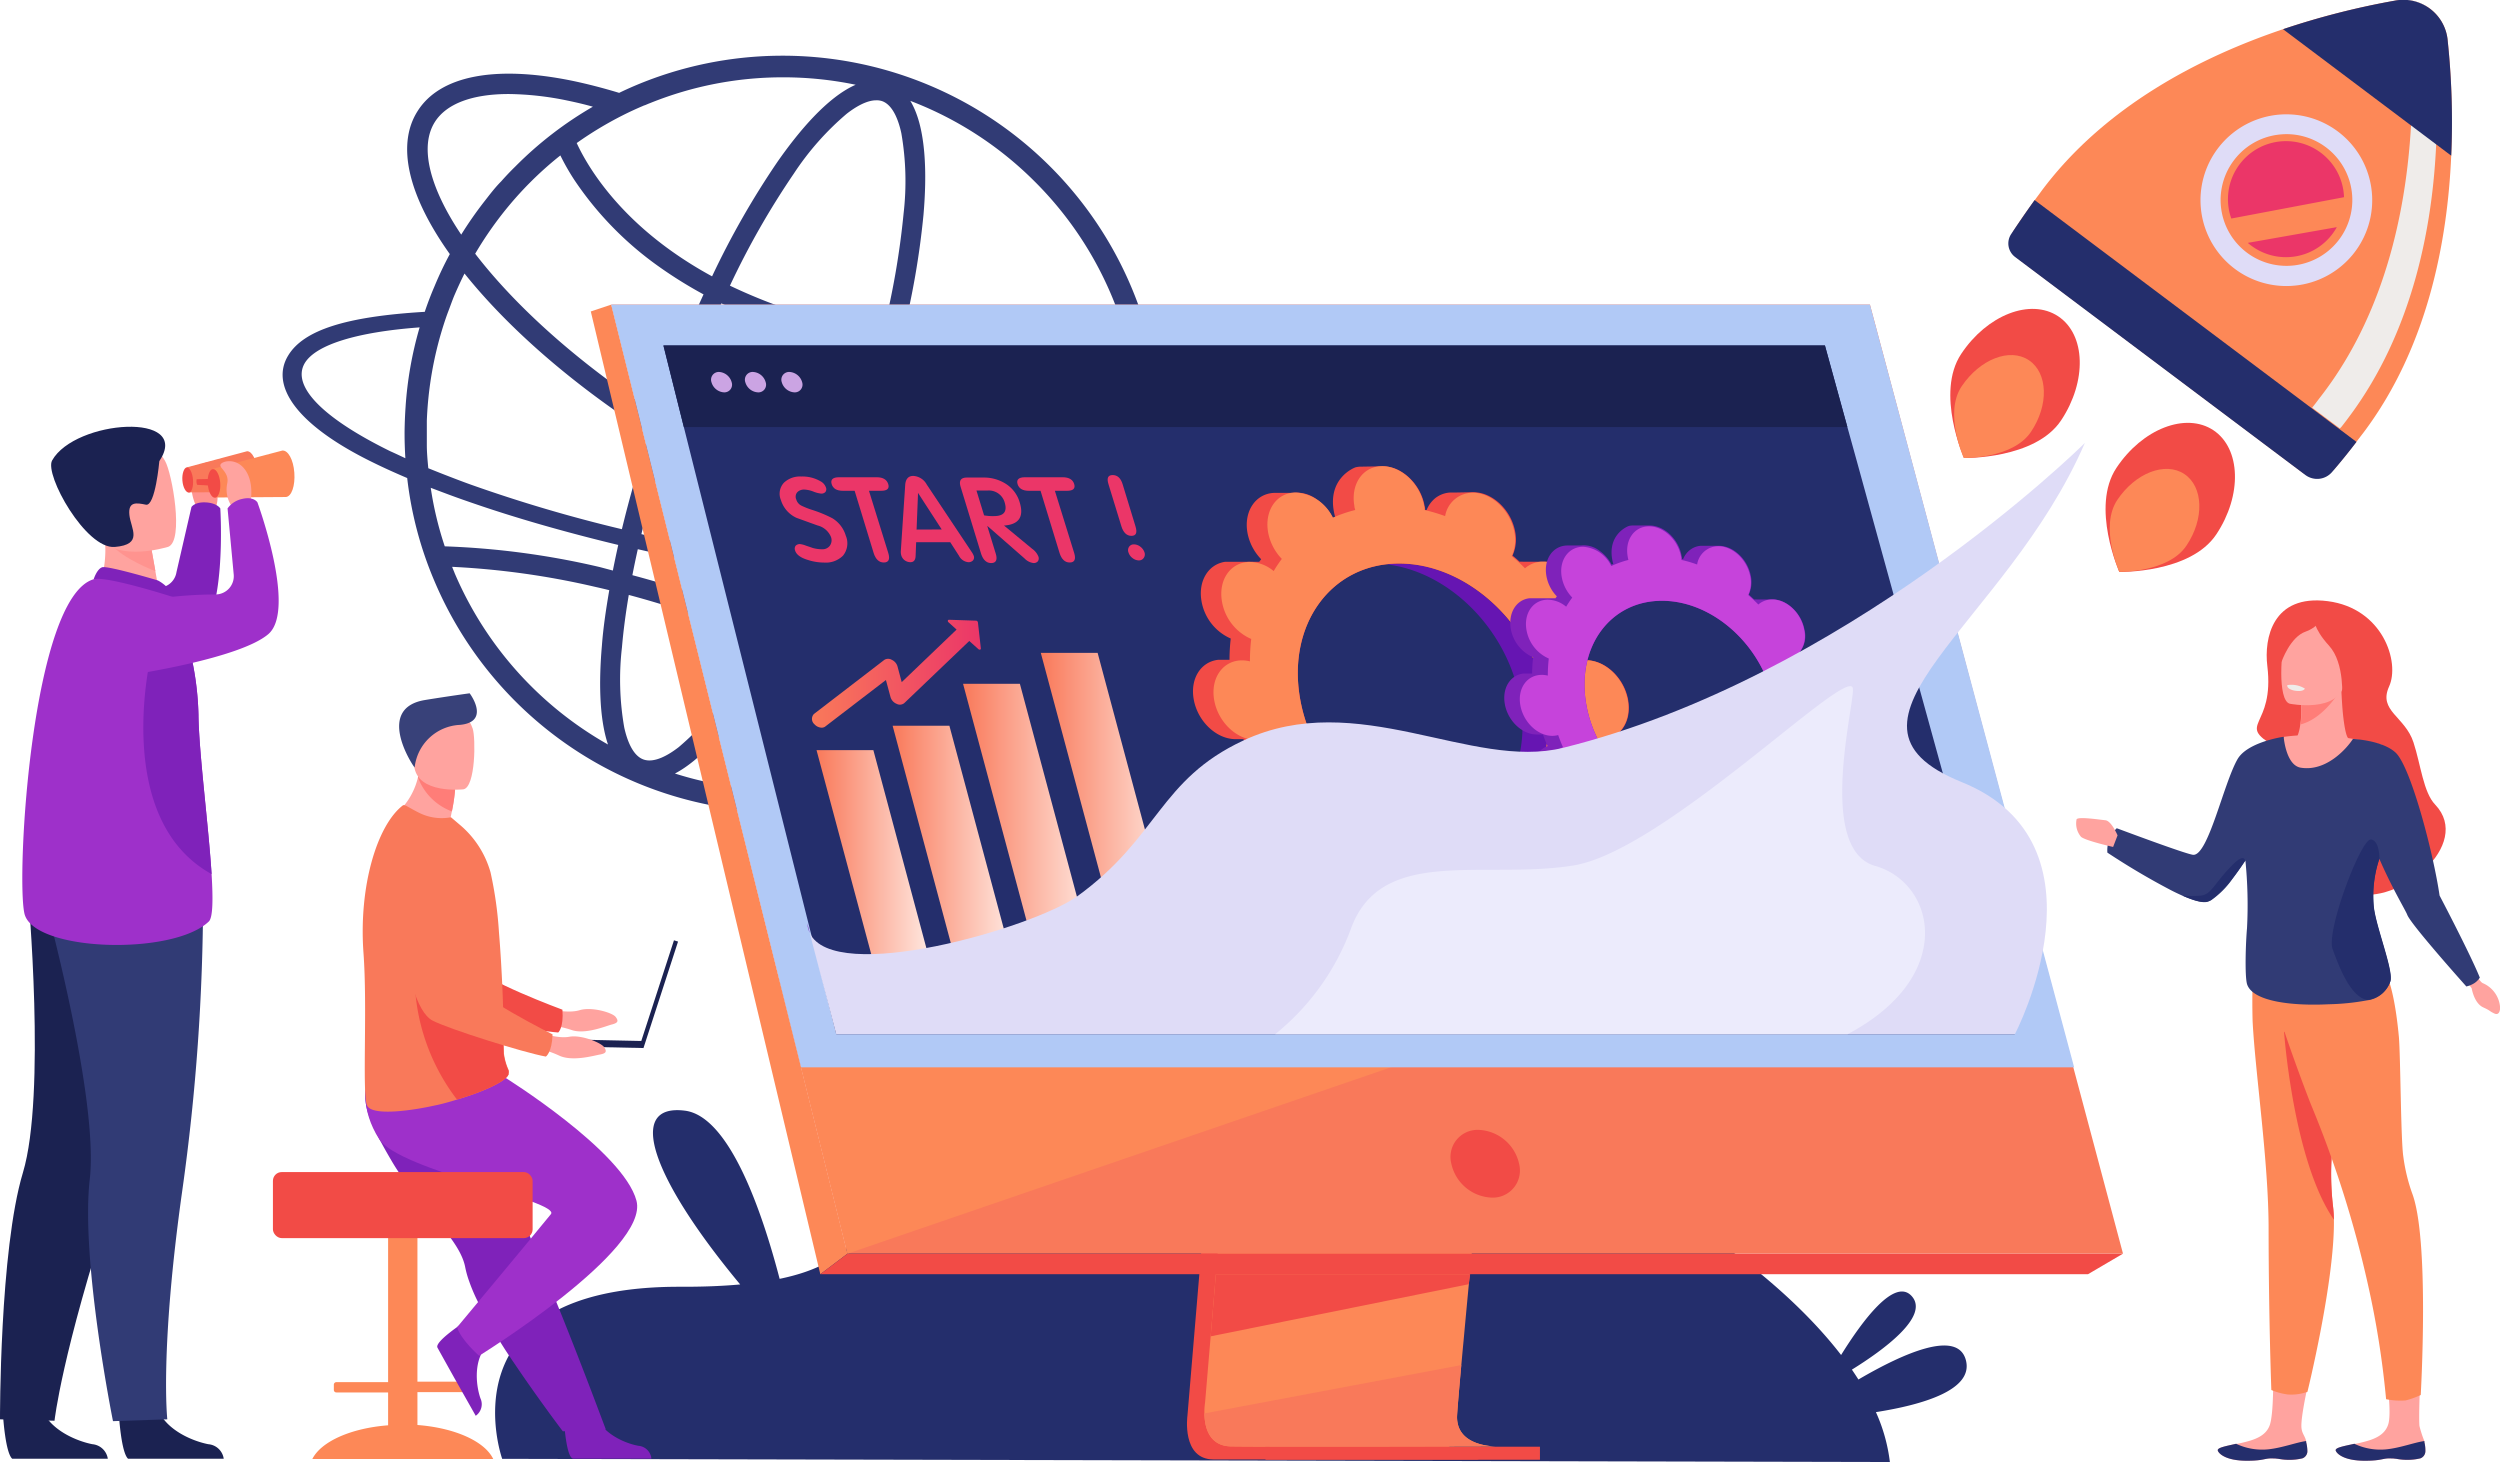 <svg id="Layer_1" data-name="Layer 1" xmlns="http://www.w3.org/2000/svg" xmlns:xlink="http://www.w3.org/1999/xlink" viewBox="0 0 410 239.77"><defs><style>.cls-1{fill:#313b75;}.cls-2{fill:#242e6c;}.cls-3{fill:#f24b46;}.cls-4{fill:#fd8857;}.cls-5{fill:#f9795a;}.cls-6{fill:#b1c9f6;}.cls-7{fill:#1b2251;}.cls-8{fill:#cba4e3;}.cls-9{fill:#ff938f;}.cls-10{fill:#7f22ba;}.cls-11{fill:#ffa39f;}.cls-12{fill:#9e30ca;}.cls-13{fill:#dfdcf7;}.cls-14{fill:#efecea;}.cls-15{fill:#eb3668;}.cls-16{fill:#ff7d78;}.cls-17{fill:#384179;}.cls-18{fill:#6615b2;}.cls-19{fill:#c643db;}.cls-20{fill:url(#Áåçûìÿííûé_ãðàäèåíò_3);}.cls-21{fill:url(#Áåçûìÿííûé_ãðàäèåíò_3-2);}.cls-22{fill:url(#Áåçûìÿííûé_ãðàäèåíò_3-3);}.cls-23{fill:url(#Áåçûìÿííûé_ãðàäèåíò_3-4);}.cls-24{fill:url(#Áåçûìÿííûé_ãðàäèåíò_8);}.cls-25{fill:#ecebfc;}</style><linearGradient id="Áåçûìÿííûé_ãðàäèåíò_3" x1="133.91" y1="142.58" x2="153.71" y2="142.58" gradientUnits="userSpaceOnUse"><stop offset="0" stop-color="#f9795a"/><stop offset="1" stop-color="#ffefe9"/></linearGradient><linearGradient id="Áåçûìÿííûé_ãðàäèåíò_3-2" x1="146.39" y1="140.59" x2="167.26" y2="140.59" xlink:href="#Áåçûìÿííûé_ãðàäèåíò_3"/><linearGradient id="Áåçûìÿííûé_ãðàäèåíò_3-3" x1="157.94" y1="137.15" x2="180.66" y2="137.15" xlink:href="#Áåçûìÿííûé_ãðàäèåíò_3"/><linearGradient id="Áåçûìÿííûé_ãðàäèåíò_3-4" x1="170.69" y1="132.08" x2="193.41" y2="132.08" xlink:href="#Áåçûìÿííûé_ãðàäèåíò_3"/><linearGradient id="Áåçûìÿííûé_ãðàäèåíò_8" x1="133.09" y1="110.51" x2="160.81" y2="110.51" gradientUnits="userSpaceOnUse"><stop offset="0" stop-color="#f9795a"/><stop offset="1" stop-color="#eb3668"/></linearGradient></defs><path class="cls-1" d="M197.11,83.64l-4.8-.11c1.54,2,1.89,3.84.92,5.4s-3.26,2.9-6.69,3.89A62.08,62.08,0,0,0,104.25,14c-.92.39-1.83.8-2.71,1.23h0c-2.67-.81-5.27-1.48-7.77-2-12.66-2.57-21.65-.79-25.29,5C65,23.71,66.88,32,73.77,41.67h0C72.84,43.39,72,45.16,71.24,47c-.59,1.37-1.11,2.74-1.58,4.14-12.95.77-19.88,3-22.4,7.17-2.93,4.81,1.08,11.26,13.88,17.52,1.76.87,3.65,1.72,5.64,2.57a60.52,60.52,0,0,0,4.46,16.88,62.05,62.05,0,0,0,114.07.59c6.32-1.31,10.48-3.36,12.13-6.07C198.59,87.92,198.45,85.84,197.11,83.64ZM182.29,93.79a94.94,94.94,0,0,1-15.58,1.26,227,227,0,0,1-31.93-2.15c1-2.1,1.92-4.27,2.84-6.49A87,87,0,0,0,148,89.23a53,53,0,0,0,10.33,1.14c7.23,0,12.41-2.08,15-6.14a10.47,10.47,0,0,0,1-2.13H170.6c-.06.11-.13.22-.2.33-1.9,3-6.14,4.57-12.1,4.57a48.82,48.82,0,0,1-9.67-1.08,83.05,83.05,0,0,1-9.73-2.63q1.33-3.33,2.58-6.78c2.25-6.19,4.17-12.33,5.73-18.23A155.86,155.86,0,0,0,170,59.85q7.55,0,15.65-.61a58.85,58.85,0,0,1,1.2,11.89A58.12,58.12,0,0,1,182.29,93.79Zm-76.77,30.76c-1.79-.65-2.7-3.22-3.15-5.27a45.83,45.83,0,0,1-.37-13.11c.23-2.71.61-5.59,1.12-8.6a160.67,160.67,0,0,1,21.71,7.51c-1.6,2.75-3.21,5.31-4.83,7.62a46.41,46.41,0,0,1-8.69,9.83C109.66,123.81,107.31,125.2,105.52,124.55Zm20.93-22.35a164,164,0,0,0-22.74-7.87c.27-1.4.57-2.82.89-4.26,2.14.48,4.32,1,6.51,1.41,6.44,1.31,12.86,2.43,19.14,3.34C129,97.39,127.73,99.86,126.45,102.2Zm-13.92-13c-2.48-.51-4.93-1.05-7.34-1.6,1.13-4.72,2.52-9.64,4.15-14.64a143.93,143.93,0,0,0,25.18,12.41Q133,89,131.38,92.43C125.2,91.55,118.88,90.45,112.53,89.15ZM91.9,25.49a37.76,37.76,0,0,0,2.28,4,54.69,54.69,0,0,0,13.89,14.24,71,71,0,0,0,7.31,4.55c-2.36,5.14-4.6,10.63-6.67,16.32-.39,1.07-.76,2.13-1.13,3.19-12.34-8-22.79-17.26-29.65-26.18h0a59.39,59.39,0,0,1,5.89-8.3q1.37-1.61,2.85-3.12l.41-.41A57.72,57.72,0,0,1,91.9,25.49Zm52.78-8.9c1.79.65,2.7,3.22,3.14,5.26A45.92,45.92,0,0,1,148.19,35a131.73,131.73,0,0,1-3.42,19.6q-3.17-.55-6.18-1.24a88.37,88.37,0,0,1-18.88-6.51,132.47,132.47,0,0,1,10.48-18.38,45.91,45.91,0,0,1,8.69-9.83c1.37-1.06,3.2-2.19,4.81-2.19A2.79,2.79,0,0,1,144.68,16.59Zm-7.05,39.89c2.05.48,4.16.9,6.32,1.28-1.52,5.7-3.38,11.64-5.56,17.63-.83,2.31-1.7,4.59-2.6,6.82a140.74,140.74,0,0,1-25.35-12.59c.44-1.29.89-2.58,1.36-3.87,2-5.57,4.21-10.94,6.51-16A91.61,91.61,0,0,0,137.63,56.48ZM169.72,29.8A58.2,58.2,0,0,1,184.87,56,171,171,0,0,1,148,55.08a134.05,134.05,0,0,0,3.45-19.83c.57-6.56.5-14.34-2.16-18.71.62.24,1.23.48,1.84.74A58.07,58.07,0,0,1,169.72,29.8ZM128.41,12.68a58.37,58.37,0,0,1,11.92,1.22c-4.59,2-9.28,7.56-12.84,12.66a137.38,137.38,0,0,0-10.71,18.76,64.82,64.82,0,0,1-6.56-4.08c-9.77-6.93-14.08-14.4-15.64-17.78a58.85,58.85,0,0,1,7.55-4.55h0c1.07-.54,2.17-1.05,3.28-1.52l.24-.11.06,0,.71-.3.19-.07A58,58,0,0,1,128.41,12.68ZM71.32,20c1.9-3,6.14-4.58,12.1-4.58a49.58,49.58,0,0,1,9.67,1.08c1.35.28,2.73.6,4.14,1h0a60.68,60.68,0,0,0-12.71,9.8c-.8.78-1.58,1.6-2.33,2.45-1,1-1.85,2.13-2.71,3.23a62.31,62.31,0,0,0-3.84,5.5h0C70.37,30.63,68.79,24,71.32,20Zm3.22,28.39c.52-1.2,1.06-2.38,1.64-3.53h0C83.4,53.88,94,63.1,106.47,71.1c-1.76,5.37-3.26,10.64-4.48,15.69a241.5,241.5,0,0,1-24.77-7.31c-1.54-.55-3-1.12-4.47-1.69-.85-.33-1.69-.67-2.51-1C70.12,75.51,70,74.23,70,73c0-.62,0-1.22,0-1.83S70,69.7,70,69a59.13,59.13,0,0,1,2.68-15.5c.27-.85.55-1.69.87-2.52S74.18,49.24,74.54,48.39ZM64,74C52.84,68.52,47.74,63.26,50,59.52c1.84-3,8.55-5.07,18.82-5.83A60.48,60.48,0,0,0,66.51,66.8c-.09,1.32-.14,2.64-.16,4v.35c0,1.34.05,2.68.13,4C65.63,74.75,64.81,74.36,64,74Zm8.47,6.69q2.26.86,4.65,1.68c7.31,2.54,15.51,4.89,24.27,7-.31,1.42-.61,2.82-.88,4.2L98.37,93A130.83,130.83,0,0,0,72.94,89.6,56.22,56.22,0,0,1,70.64,80Zm2.06,13.21c-.13-.31-.26-.62-.38-.94a131.09,131.09,0,0,1,23.48,3.29c.76.17,1.53.35,2.29.54-.55,3.2-1,6.25-1.21,9.12-.47,5.44-.5,11.71,1,16.19a58.74,58.74,0,0,1-25.19-28.2ZM151.15,125a58.58,58.58,0,0,1-40.46,1.86c4.32-2.26,8.66-7.47,12-12.26,1.72-2.47,3.45-5.21,5.15-8.17A165.56,165.56,0,0,1,156,122.68Q153.62,123.93,151.15,125Zm18.57-12.52a57.72,57.72,0,0,1-10.64,8.42,168.3,168.3,0,0,0-29.62-17.34c1.43-2.61,2.83-5.37,4.2-8.25A253.15,253.15,0,0,0,160.6,97.5c2.17.06,4.28.06,6.33,0A113.52,113.52,0,0,0,181,96.6,58,58,0,0,1,169.72,112.46Z" transform="translate(0)"/><path class="cls-2" d="M322.41,223.09c-1.32-5.14-10.27-1.16-17.63,3.15-.35-.55-.7-1.08-1.07-1.62,5.27-3.27,12.68-8.71,9.86-12s-8.23,4.13-11.63,9.6c-9.12-11.84-22.65-20.27-22.65-20.27S335.74,155,293.56,130.3s-74.22,62.31-74.22,62.31S190.52,165.92,163,175.78c-28.26,10.12-10.6,28.88-35.14,33.95-2.89-11.06-8.23-26.66-15.54-27.58-9.64-1.21-5.58,10.87,9.07,28.5-2.84.26-6.07.39-9.77.38-39.36-.12-29.26,28.22-29.26,28.22l227.58.52a28,28,0,0,0-2.29-8.18C315.45,230.36,323.66,227.92,322.41,223.09Z" transform="translate(0)"/><path class="cls-3" d="M204.66,114.18l-9.92,118s-1,7.16,4.28,7.17c8.75,0,43.54,0,43.54,0s-6.58-1.49-6.5-4.84c.09-3.95,11.6-121.45,11.6-121.45Z" transform="translate(0)"/><path class="cls-4" d="M245.39,237.21c-1.72,0-35,.11-43.48,0-3.71-.05-4.36-3.3-4.39-5.41a10.23,10.23,0,0,1,.11-1.76l.26-3.06.66-7.82.58-6.91.74-8.87.63-7.49L207.56,112l43-1.12s-4.84,49.17-8.27,85c-.38,4-.75,7.81-1.09,11.38-.1,1.14-.21,2.25-.31,3.34-.32,3.38-.61,6.49-.86,9.24-.14,1.45-.26,2.79-.37,4-.44,4.83-.69,7.91-.7,8.5a4.89,4.89,0,0,0,.09,1C239.74,237.09,244.74,237.21,245.39,237.21Z" transform="translate(0)"/><polygon class="cls-5" points="100.25 49.96 124.42 147.07 127.73 160.37 138.99 205.59 348.17 205.59 306.67 49.96 100.25 49.96"/><polygon class="cls-4" points="100.24 49.96 96.89 51.08 134.53 208.97 138.99 205.6 100.24 49.96"/><polygon class="cls-3" points="134.53 208.97 342.43 208.97 348.17 205.6 138.99 205.6 134.53 208.97"/><rect class="cls-3" x="207.54" y="237.26" width="45.01" height="2.14"/><polygon class="cls-3" points="241.11 208.97 240.88 210.61 198.55 219.16 199.13 212.25 199.4 208.97 241.11 208.97"/><path class="cls-5" d="M245.39,237.21c-1.72,0-35,.11-43.48,0-3.71-.05-4.36-3.3-4.39-5.41l42.13-7.93c-.44,4.83-.69,7.91-.7,8.5a4.89,4.89,0,0,0,.09,1C239.74,237.09,244.74,237.21,245.39,237.21Z" transform="translate(0)"/><polygon class="cls-4" points="230.88 174.09 138.99 205.6 127.73 160.37 230.88 174.09"/><polygon class="cls-6" points="100.24 49.96 306.67 49.96 340.16 175.04 131.38 175.04 100.24 49.96"/><path class="cls-3" d="M249.13,190.85a7.09,7.09,0,0,0-6.64-5.55,4.44,4.44,0,0,0-4.47,5.55,7.06,7.06,0,0,0,6.63,5.56A4.45,4.45,0,0,0,249.13,190.85Z" transform="translate(0)"/><polygon class="cls-2" points="330.43 169.62 137.15 169.62 115.26 82.43 113.58 75.74 112.15 70.04 108.8 56.66 299.29 56.66 302.97 70.04 304.55 75.74 306.39 82.43 330.43 169.62"/><polygon class="cls-7" points="302.97 70.04 112.15 70.04 108.8 56.66 299.29 56.66 302.97 70.04"/><path class="cls-8" d="M117.93,61a1.27,1.27,0,0,0-1.25,1.68,2.28,2.28,0,0,0,2.08,1.67A1.26,1.26,0,0,0,120,62.71,2.29,2.29,0,0,0,117.93,61Z" transform="translate(0)"/><path class="cls-8" d="M123.49,61a1.27,1.27,0,0,0-1.26,1.68,2.29,2.29,0,0,0,2.09,1.67,1.26,1.26,0,0,0,1.25-1.67A2.28,2.28,0,0,0,123.49,61Z" transform="translate(0)"/><path class="cls-8" d="M131.56,62.71A2.29,2.29,0,0,0,129.47,61a1.27,1.27,0,0,0-1.26,1.68,2.29,2.29,0,0,0,2.09,1.67A1.27,1.27,0,0,0,131.56,62.71Z" transform="translate(0)"/><path class="cls-9" d="M35.5,82.87a4.91,4.91,0,0,0-.34-3.53c-.93-1.68.57-2.84.19-3.35s-2.84-.45-3.69,2,.58,5.18.58,5.18Z" transform="translate(0)"/><path class="cls-10" d="M25.14,96.26a3,3,0,0,0,3.8-2.42L31.4,83.15s.51-.83,2.28-.76c1.93.08,2.45,1,2.45,1s1.2,18.82-4.38,21.48S19.87,94.68,25.14,96.26Z" transform="translate(0)"/><path class="cls-7" d="M36.69,239.23H21c-1.11-1-1.48-6.95-1.48-6.95s4.87-4.39,6.46-.92c1.51,3.3,5.69,5,8.18,5.49A2.78,2.78,0,0,1,36.69,239.23Z" transform="translate(0)"/><path class="cls-7" d="M17.68,239.23H2c-1.12-1-1.49-6.95-1.49-6.95s4.87-4.39,6.46-.92c1.51,3.3,5.69,5,8.18,5.49A2.81,2.81,0,0,1,17.68,239.23Z" transform="translate(0)"/><path class="cls-7" d="M29,157.05s-2.23,14.28-10.56,39.64S8.94,233,8.94,233L0,232.77s-.08-27.71,3.76-40.46.83-46,.83-46Z" transform="translate(0)"/><path class="cls-1" d="M33.31,147.13a346.61,346.61,0,0,1-3.4,48c-3.73,26.42-2.47,37.64-2.47,37.64l-8.91.3s-5.33-26.44-3.81-39.66S7.43,148,7.43,148Z" transform="translate(0)"/><path class="cls-11" d="M16.05,96.77l4.2,3.12,6.08-1.28c-.08-.56-.48-2.85-.85-4.94l-.06-.36c-.32-1.77-.59-3.29-.59-3.29l-5.67-2.83L17,86.13s.16,2,.19,2.25A18.25,18.25,0,0,1,16.05,96.77Z" transform="translate(0)"/><path class="cls-10" d="M25.91,95.2c-.14-.06-8.27-2.46-9.15-2.17s-1.41,2-1.41,2l13.31,3A6.64,6.64,0,0,0,25.91,95.2Z" transform="translate(0)"/><path class="cls-12" d="M4,149.79c1.38,6.29,24.33,7,30.25,1.33.67-.65.7-3.68.45-7.77-.5-8-2.09-20-2.15-26.11a48.72,48.72,0,0,0-1-8.74A72.16,72.16,0,0,0,28.66,98s-11.21-3.62-13.31-3C5.24,98,2.62,143.5,4,149.79Z" transform="translate(0)"/><path class="cls-10" d="M34.7,143.35c-.5-8-2.09-20-2.15-26.11a48.72,48.72,0,0,0-1-8.74l-6.75-1.19S18.23,134.25,34.7,143.35Z" transform="translate(0)"/><path class="cls-9" d="M17.65,88.47c1.25,2.38,5.9,4.45,7.83,5.2l-.06-.36c-.32-1.77-.59-3.29-.59-3.29l-5.67-2.83C17.9,87.17,17.14,87.48,17.65,88.47Z" transform="translate(0)"/><path class="cls-11" d="M27.59,89.68s-10.24,3.2-12.13-3.21-4.49-10.31,2-12.62,8.46-.25,9.61,1.74S30.21,88.69,27.59,89.68Z" transform="translate(0)"/><path class="cls-7" d="M26.13,75.63s-.66,7.46-2.2,7.14-2.94-.56-2.71,1.68,2.36,4.85-2.39,5.25S7.24,77.83,8.55,75.51C12.31,68.82,31.57,67.46,26.13,75.63Z" transform="translate(0)"/><path class="cls-5" d="M40.53,74l-9.92,2.65.31,4.1L41,80.7c.8-.06,1.33-1.6,1.2-3.44S41.34,74,40.53,74Z" transform="translate(0)"/><path class="cls-3" d="M31.65,78.66c-.08-1.13-.55-2-1-2s-.82,1-.74,2.12.56,2,1.05,2S31.74,79.79,31.65,78.66Z" transform="translate(0)"/><path class="cls-3" d="M35.33,78.53l-3.07.06a1.56,1.56,0,0,0,.07.92l3.06.2Z" transform="translate(0)"/><path class="cls-4" d="M46.31,73.89l-11.39,3,.35,4.7,11.62-.08c.92-.07,1.54-1.84,1.38-4S47.23,73.82,46.31,73.89Z" transform="translate(0)"/><path class="cls-3" d="M36.12,79.2c-.1-1.29-.64-2.31-1.2-2.27s-.94,1.13-.85,2.43.64,2.31,1.2,2.27S36.21,80.5,36.12,79.2Z" transform="translate(0)"/><path class="cls-11" d="M37.89,82.86a4.92,4.92,0,0,1-.64-3.5c.44-1.86-1.32-2.57-1.09-3.16s2.61-1.21,4.08.9.85,5.14.85,5.14Z" transform="translate(0)"/><path class="cls-12" d="M23.87,98.49a69,69,0,0,1,11.45-1,3,3,0,0,0,3-3.36l-1-10.75a3.93,3.93,0,0,1,2.42-1.56c1.87-.45,2.48.57,2.48.57S48.68,100,44,104s-22.22,6.62-22.22,6.62Z" transform="translate(0)"/><path class="cls-4" d="M402,25.53c-.61,14.14-3.9,31.45-14.36,45.38-.39.51-.77,1-1.16,1.52-1.17,1.51-2.37,3-3.58,4.42a4,4,0,0,1-5.38.59L331.14,42.58A3.65,3.65,0,0,1,330,41.09a3.94,3.94,0,0,1-.28-1.22,3.67,3.67,0,0,1,.6-2.17c1.08-1.65,2.22-3.3,3.42-4.93.37-.52.75-1,1.13-1.54C345.3,17.3,361,9.32,374.42,4.79A128.22,128.22,0,0,1,392.63.13,8.64,8.64,0,0,1,394.89,0a7.13,7.13,0,0,1,3,1,7.4,7.4,0,0,1,3.54,5.74A126.86,126.86,0,0,1,402,25.53Z" transform="translate(0)"/><path class="cls-2" d="M333.68,32.81q-2,2.79-3.87,5.61a2.78,2.78,0,0,0,.67,3.73l47.59,35.74a3.22,3.22,0,0,0,4.39-.48q2.06-2.39,4-4.94Z" transform="translate(0)"/><path class="cls-13" d="M374.93,46.91A14.08,14.08,0,0,1,363.7,24.38h0a14.08,14.08,0,1,1,13.24,22.39A15.09,15.09,0,0,1,374.93,46.91ZM375,22a11.39,11.39,0,0,0-1.54.11,10.73,10.73,0,0,0-7.12,4.21h0A10.8,10.8,0,1,0,375,22Z" transform="translate(0)"/><path class="cls-14" d="M399,4.27A8,8,0,0,0,397.89,1a7.13,7.13,0,0,0-3-1,1.1,1.1,0,0,0,0,.18,125.83,125.83,0,0,1,.6,18.79c-.61,14.14-3.9,31.45-14.36,45.37-.38.51-.77,1-1.16,1.52-.25.34-.51.67-.78,1l4.55,3.41L384,70c.39-.5.78-1,1.16-1.52C395.66,54.5,399,37.2,399.56,23.06A127.14,127.14,0,0,0,399,4.27Z" transform="translate(0)"/><path class="cls-2" d="M401.43,6.75a7.31,7.31,0,0,0-8.8-6.62,128.22,128.22,0,0,0-18.21,4.66L402,25.53A126.86,126.86,0,0,0,401.43,6.75Z" transform="translate(0)"/><path class="cls-3" d="M337.54,51.87c-4.53-3-11.65-.24-15.91,6.18s.47,17.06.47,17.06,11.66.24,15.92-6.17S342.07,54.88,337.54,51.87Z" transform="translate(0)"/><path class="cls-3" d="M363,70.56c-4.52-3-11.65-.24-15.91,6.18s.48,17.06.48,17.06,11.65.24,15.91-6.17S367.51,73.57,363,70.56Z" transform="translate(0)"/><path class="cls-4" d="M332.73,59.07c-3.13-2.08-8-.17-11,4.26s.33,11.78.33,11.78,8,.17,11-4.26S335.85,61.14,332.73,59.07Z" transform="translate(0)"/><path class="cls-4" d="M358.23,77.74c-3.13-2.08-8.05-.17-11,4.26s.33,11.78.33,11.78,8,.16,11-4.27S361.35,79.81,358.23,77.74Z" transform="translate(0)"/><path class="cls-15" d="M368.64,39.83l14.6-2.58a9.52,9.52,0,0,1-14.6,2.58Z" transform="translate(0)"/><path class="cls-15" d="M384.42,32.34l-18.49,3.5a9.52,9.52,0,1,1,18.49-3.5Z" transform="translate(0)"/><path class="cls-11" d="M90,165.47s3.09.8,5.06.2,5.35.39,5.9,1.1.35,1-.63,1.25-4.42,1.72-6.68.87a18.12,18.12,0,0,0-5.23-.88Z" transform="translate(0)"/><path class="cls-3" d="M63.21,138.58s3.47,24.72,9.23,26.93c2.84,1.09,15.4,3.57,19.11,3.82,0,0,.91-.74.69-3.74,0,0-13.15-4.83-15-7.46-2.78-3.91,1.72-16-1.77-19.64S66.09,133.24,63.21,138.58Z" transform="translate(0)"/><path class="cls-4" d="M68.46,233.7v-5.39h8.48a.41.41,0,0,0,.42-.41V227a.42.42,0,0,0-.42-.41H68.46V196a1.58,1.58,0,0,0-1.57-1.57H65.22A1.57,1.57,0,0,0,63.65,196v30.67H55.17a.42.42,0,0,0-.42.41v.87a.41.41,0,0,0,.42.41h8.48v5.39c-6.14.47-11,2.68-12.43,5.53H80.89C79.51,236.38,74.6,234.17,68.46,233.7Z" transform="translate(0)"/><path class="cls-10" d="M64.38,190.65a44.29,44.29,0,0,0,3.39,4.86c3.74,4.72,7.81,8.61,8.52,12.29a15.63,15.63,0,0,0,.66,2.35c.29.84.66,1.73,1.08,2.64a81.53,81.53,0,0,0,6.33,10.82c4.09,6.06,7.94,11.12,7.94,11.12l7.06-.3c-.29-.71-3.36-9.08-7.48-19.32-1.68-4.15-3.45-8.57-5.17-12.83l-.68-1.7c-.53-1.3-1-2.59-1.55-3.84l-7-17.26s-15.45-5.86-17.06-2.06C59.15,180.55,60.23,183.61,64.38,190.65Z" transform="translate(0)"/><path class="cls-10" d="M92.52,233.31s.36,5.83,1.49,5.91h12.82a2.33,2.33,0,0,0-2.13-2.11c-2.07-.37-5.55-1.83-6.81-4.57C96.57,229.66,92.52,233.31,92.52,233.31Z" transform="translate(0)"/><path class="cls-10" d="M76.17,216.81S71.26,220,71.74,221c.06.13,2.78,5,2.78,5l3.5,6.19a2.31,2.31,0,0,0,.77-2.87c-.69-2-1.12-5.73.67-8.17S76.17,216.81,76.17,216.81Z" transform="translate(0)"/><path class="cls-12" d="M82.79,176.69s19.43,12.1,21.59,20.22-25.81,25.44-25.81,25.44-3.06-2.7-3.6-4.69c0,0,12.64-15.15,15.38-18.54C92,197,65.45,191.9,62.2,186.84s-2.09-9.3-2.09-9.3Z" transform="translate(0)"/><rect class="cls-3" x="44.76" y="192.22" width="42.59" height="10.83" rx="1.44"/><path class="cls-11" d="M76.8,137c-4.65,1.2-12.35-3.11-12.35-3.11a11.41,11.41,0,0,0,4.1-6.43c0-.22.11-.45.15-.68l2.39-.51,3.55,3.18a29.85,29.85,0,0,1-.53,3.59c-.08.4-.16.82-.27,1.28A10.91,10.91,0,0,1,76.8,137Z" transform="translate(0)"/><path class="cls-5" d="M83.4,176.05a.83.83,0,0,1,0,.15c-.45,1.26-4.62,3-8.45,4.13-1.37.43-2.7.79-3.8,1-3,.68-10.39,1.89-11-.15-.75-2.35.12-16-.54-24.93-.79-10.94,2.24-20.91,6.45-24.16.32-.23,1,.39,2.78,1.26a8.24,8.24,0,0,0,5.12.68l1.42,1.21a15.78,15.78,0,0,1,5.07,7.83,63.36,63.36,0,0,1,1.38,9.83c.13,1.56.24,3.18.34,4.82.15,2.6.28,5.23.34,7.73,0,0,0,.1,0,.15v.09c0,.25,0,.53,0,.78.07,2.24.06,4.33.13,6.1,0,0,0,.1,0,.14a9.42,9.42,0,0,0,.78,2.78A1.14,1.14,0,0,1,83.4,176.05Z" transform="translate(0)"/><path class="cls-3" d="M83.4,176.05a.83.83,0,0,1,0,.15c-.45,1.26-4.62,3-8.45,4.13A33.73,33.73,0,0,1,68,158.94l14.46,6.55s0,.1,0,.15v.09c0,.25,0,.53,0,.78.07,2.24.06,4.33.13,6.1,0,0,0,.1,0,.14a9.42,9.42,0,0,0,.78,2.78A1.14,1.14,0,0,1,83.4,176.05Z" transform="translate(0)"/><path class="cls-16" d="M74.64,129.48a29.85,29.85,0,0,1-.53,3.59,9.41,9.41,0,0,1-5.56-5.58c0-.22.11-.45.15-.68l2.39-.51Z" transform="translate(0)"/><path class="cls-11" d="M76,129.45s-7.62.86-8.08-3.89-1.75-7.84,3.09-8.59,6,1,6.51,2.52S78,129.1,76,129.45Z" transform="translate(0)"/><path class="cls-17" d="M68,125.88a7.84,7.84,0,0,1,7.42-7c4.75-.44,2.1-4.53,1.6-5.18,0,0-3.64.5-7.37,1.11C61.81,116.15,67.23,124.9,68,125.88Z" transform="translate(0)"/><polygon class="cls-7" points="110.53 154.21 105.17 170.72 86.3 170.32 86.27 171.47 105.53 171.88 111.2 154.42 110.53 154.21"/><path class="cls-11" d="M88.36,169.27s3,1.13,5,.76,5.28,1,5.75,1.74.23,1-.76,1.18-4.59,1.22-6.75.12a18.15,18.15,0,0,0-5.09-1.45Z" transform="translate(0)"/><path class="cls-5" d="M64.74,139.6s.73,24.94,6.21,27.78c2.7,1.4,14.91,5.24,18.57,5.9,0,0,1-.63,1.1-3.64,0,0-12.54-6.25-14.11-9.07-2.33-4.19,3.48-15.68.41-19.72S68.19,134.6,64.74,139.6Z" transform="translate(0)"/><path class="cls-11" d="M405.38,158.81l.92,1.48c.47.55.6.86,1,1a4.68,4.68,0,0,1,2.72,4s0,1.37-.95.92-.51-.4-1.82-1-1.78-2.5-1.9-3.15l-1.06-1.4Z" transform="translate(0)"/><path class="cls-11" d="M378.41,238.08a1.26,1.26,0,0,1-.82,1.09h0a8.27,8.27,0,0,1-3.91.08l-.55-.06h-.22c-1.57-.1-1.45.38-4.45.37-3.43,0-4.59-1.17-4.74-1.66s1.36-.74,3-1.12l.24,0,.68-.15c2-.47,4-1.06,4.63-3s.53-8.08.53-8.08h6.06s-1.59,6.67-1.42,8.6c.09,1,.58,1.32.77,2.21a1.16,1.16,0,0,0,0,.18A6.07,6.07,0,0,1,378.41,238.08Z" transform="translate(0)"/><path class="cls-4" d="M385.47,172.77c-.52,2.87-1.25,5.84-1.88,8.93a46.13,46.13,0,0,0-1,15.92,21.68,21.68,0,0,1,.17,2.41c.15,10-4.34,28.23-4.34,28.23a7.89,7.89,0,0,1-3.26.43,10.23,10.23,0,0,1-2.66-.73s-.43-11.28-.45-26.45c0-11-2.18-25.48-2.62-34a110,110,0,0,1,.31-12s8.95-7.19,12.16-3.51S387.38,162,385.47,172.77Z" transform="translate(0)"/><path class="cls-3" d="M382.59,197.62a21.68,21.68,0,0,1,.17,2.41c-6.7-9.71-8.18-30.86-8.18-30.86l7.35,3.57s.81,4,1.66,9A46.13,46.13,0,0,0,382.59,197.62Z" transform="translate(0)"/><path class="cls-11" d="M397.76,238.08a1.26,1.26,0,0,1-.82,1.09h0a8.27,8.27,0,0,1-3.91.08l-.55-.06h-.22c-1.57-.1-1.45.38-4.46.37-3.42,0-4.58-1.17-4.74-1.66s1.37-.74,3.05-1.12l.24,0,.67-.15c2-.47,4-1.06,4.64-3s-.3-8-.3-8l5.62-.47s-.35,6.78-.19,8.7a17.74,17.74,0,0,0,.81,2.49l0,.18A5.68,5.68,0,0,1,397.76,238.08Z" transform="translate(0)"/><path class="cls-4" d="M397,228.78a13.75,13.75,0,0,1-2.48.89,11.83,11.83,0,0,1-3.2-.2,148.14,148.14,0,0,0-3-18.91,177.16,177.16,0,0,0-9.15-29c-.88-2.1-4.54-12-5.17-14.53-1.87-7.57,0-6.76,0-6.76l16.42-1.92s2,1,3,11.73c.27,3.2.31,17,.73,19.64a29.28,29.28,0,0,0,1.41,5.89C398.49,203.13,397,228.78,397,228.78Z" transform="translate(0)"/><path class="cls-2" d="M397.76,238.08a1.26,1.26,0,0,1-.82,1.09h0a9.72,9.72,0,0,1-3.91.08l-.55-.06h-.22c-1.57-.1-1.45.38-4.46.37-3.42,0-4.58-1.17-4.74-1.66s1.37-.74,3.05-1.12a10,10,0,0,0,5.17.92c2.31-.22,4.66-1.14,6.32-1.37l0,.18A5.68,5.68,0,0,1,397.76,238.08Z" transform="translate(0)"/><path class="cls-2" d="M378.41,238.08a1.26,1.26,0,0,1-.82,1.09h0a9.67,9.67,0,0,1-3.9.08l-.56-.06h-.22c-1.57-.1-1.45.38-4.45.37-3.43,0-4.59-1.17-4.74-1.66s1.36-.74,3-1.12a10,10,0,0,0,5.17.92c2.31-.22,4.66-1.14,6.32-1.37a1.16,1.16,0,0,0,0,.18A6.07,6.07,0,0,1,378.41,238.08Z" transform="translate(0)"/><path class="cls-3" d="M371.84,109.21c-.55-4.53.86-11.78,9.9-10.62s11.89,10,10.07,14,2.62,4.91,4,9.16c1.2,3.65,1.61,8.18,3.56,10.21,6.25,6.56-6,16.64-13.41,14.51-13.47-3.87-15.2-4.45-14.72-15,.24-5.42,4.46-7.52,1.78-9.09C366.57,118.55,373.09,119.46,371.84,109.21Z" transform="translate(0)"/><path class="cls-11" d="M385.13,121.07l-2.49,6.43-5.38.26-2.68-4a7.45,7.45,0,0,0,2.67-5,14.37,14.37,0,0,0,.1-3.31c0-.34-.08-.55-.08-.55l6.7-2h0c.08,1.78.17,3.17.28,4.26C384.66,121,385.13,121.07,385.13,121.07Z" transform="translate(0)"/><path class="cls-11" d="M374.56,120.84c.34,0,6.21-1.19,16.13,1.34,0,0-5.43,24.88-3.59,29.57a49.28,49.28,0,0,1,2.55,8.85l-20,.25s.28-16.1-.64-21.79S374.56,120.84,374.56,120.84Z" transform="translate(0)"/><path class="cls-1" d="M400.09,146.87c-1-6.91-4.71-21.11-7.21-23.44-2.21-2.05-7-2.24-7-2.24h0c-1,1.55-4.37,5.4-8.57,4.71-2.27-.38-2.73-4.45-2.78-5l0-.06h-.07c-.66.1-5.93,1-7.49,3.64-2.31,4-4.82,15.89-7.29,15.71-1.13-.08-12.53-4.36-12.53-4.36a5,5,0,0,0-1.54,4A118.3,118.3,0,0,0,356.05,146c.66.34,1.3.64,1.91.91,1.72.76,3.17,1.19,4,1a2.47,2.47,0,0,0,.71-.3,13.9,13.9,0,0,0,3.4-3.4c.76-1,1.51-2.06,2.17-3.06l0-.07a73.09,73.09,0,0,1,.27,11.14c-.22,2.46-.38,7.78,0,9.16.88,2.86,7.34,3.62,13.37,3.32a38.7,38.7,0,0,0,6.31-.64,4.59,4.59,0,0,0,3.78-3c.67-1.6-2.41-9.13-2.7-12.42a19.12,19.12,0,0,1,.94-7.8c2.13,4.91,4.3,8.43,4.58,9.19.6,1.6,9.69,11.75,9.69,11.75a4.2,4.2,0,0,0,1.31-.54,3,3,0,0,0,.9-.91C405.13,156.47,400.09,146.87,400.09,146.87Z" transform="translate(0)"/><path class="cls-2" d="M392,161a4.59,4.59,0,0,1-3.78,3c-2.84-.54-4.71-5.76-5.67-8.32-1.11-3,4.67-18.17,6.27-18,1.18.1,1.39,2.12,1.42,3.11a19,19,0,0,0-.94,7.8C389.6,151.88,392.68,159.41,392,161Z" transform="translate(0)"/><path class="cls-11" d="M347.28,137s-1-2.38-2-2.48-4.47-.63-4.72-.15a3.37,3.37,0,0,0,.73,2.87c.73.64,5.26,1.66,5.26,1.66Z" transform="translate(0)"/><path class="cls-2" d="M368.2,141.12c-.66,1-1.41,2.07-2.17,3.06a18.15,18.15,0,0,1-3.4,3.4,2.47,2.47,0,0,1-.71.3c-.79.19-2.24-.24-4-1a18.85,18.85,0,0,0,3,0c1.73-.15,2.23-2,5-4.82C367.57,140.34,368.06,140.6,368.2,141.12Z" transform="translate(0)"/><path class="cls-16" d="M384,112.91c-1,1.66-3.45,5.07-6.72,5.9a14.37,14.37,0,0,0,.1-3.31c0-.34-.08-.55-.08-.55Z" transform="translate(0)"/><path class="cls-11" d="M375.52,115.41s8.05,1.62,9-3.42,2.59-8.2-2.51-9.45-6.46.49-7.18,2.09S373.45,114.86,375.52,115.41Z" transform="translate(0)"/><path class="cls-3" d="M379.45,101.29s-.14,1.7,2.51,4.6,2.13,8.75,2.13,8.75,4.35-9.09,2-11.77S379.45,101.29,379.45,101.29Z" transform="translate(0)"/><path class="cls-3" d="M382.69,99.07s-4-1.34-8,2.57c-1.71,1.69-1.45,5-.53,6.93,0,0,1.4-4.13,4-5S382.69,99.07,382.69,99.07Z" transform="translate(0)"/><path class="cls-14" d="M378,112.93s-.21.6-1.73.33c0,0-1.27-.23-1.15-.9A4.18,4.18,0,0,1,378,112.93Z" transform="translate(0)"/><path class="cls-18" d="M253.58,114.86c2.18,12.38-5.05,22.42-16.15,22.42a22,22,0,0,1-2.18-.58c9.88-1.19,16.09-10.26,14.05-21.84s-11.59-21.11-21.89-22.3a18.14,18.14,0,0,1,2.11-.12C240.62,92.44,251.39,102.47,253.58,114.86Z" transform="translate(0)"/><path class="cls-3" d="M262.45,121.33c3.16,0,5.21-2.92,4.57-6.53s-3.71-6.52-6.87-6.52a3.44,3.44,0,0,0-.46,0c-.48-1.33-1-2.63-1.63-3.9a5.61,5.61,0,0,0,2-5.74c-.62-3.5-3.53-6.35-6.59-6.52l-3.72,0a4.93,4.93,0,0,0-.55,0c-.38-.36-.76-.7-1.15-1a6.4,6.4,0,0,0,.45-3.87c-.64-3.61-3.72-6.53-6.88-6.53h-.07l-3.1.06h-.27a3.54,3.54,0,0,0-.46,0h0a4.4,4.4,0,0,0-2.29.88,4.82,4.82,0,0,0-1.47,2l-.23,0q0-.33-.09-.66c-.63-3.61-3.71-6.53-6.87-6.53l-3.39.06h-.27a4.17,4.17,0,0,0-.72.09h0c-.14,0-5.14,1.86-3.43,8.15l-.35.15a8.52,8.52,0,0,0-2.76-3.09,5.44,5.44,0,0,0-3.82-1l-3,0h0c-3.09.08-5.07,3-4.45,6.52a8.44,8.44,0,0,0,2.25,4.36l-.31.42-1,0a3.4,3.4,0,0,0-.45,0,3.48,3.48,0,0,0-.57,0l-2.62,0h-.63l-.3,0c-2.77.39-4.49,3.14-3.9,6.48a8.22,8.22,0,0,0,4.79,6.11,30.6,30.6,0,0,0-.2,3.49l-1.15,0h-.15l-.35,0h-.22v0c-2.84.32-4.61,3.1-4,6.49.64,3.6,3.71,6.52,6.87,6.52l1.29,0c.3.84.63,1.67,1,2.49-2.21.81-3.49,3.3-3,6.25.61,3.46,3.48,6.3,6.51,6.51h.36l.47,0,2.9,0h.08a4.68,4.68,0,0,0,1.14-.14c.47.48,1,.94,1.44,1.39a6.31,6.31,0,0,0-.59,4.18c.63,3.6,3.71,6.52,6.87,6.52l3.37-.05h.07a4.47,4.47,0,0,0,4.18-2.75c.38.1.76.2,1.15.28,0,.22.05.44.09.67.63,3.6,3.71,6.52,6.87,6.52l3.44-.05h.23c3-.14,5-3,4.34-6.52,0-.22-.09-.44-.14-.66l.32-.09a6.81,6.81,0,0,0,5.08,2.66l3.31-.05h.13c3.16,0,5.21-2.92,4.57-6.52a8.4,8.4,0,0,0-1.64-3.67c.43-.55.83-1.12,1.22-1.71h3.95c3.16,0,5.21-2.92,4.58-6.53a8.29,8.29,0,0,0-4.39-5.92c.09-.92.13-1.86.14-2.82A3.71,3.71,0,0,0,262.45,121.33Zm-25.16,15.48c-11.13,0-21.91-9.94-24.07-22.19s5.11-22.2,16.24-22.2,21.91,9.94,24.07,22.2S248.42,136.81,237.29,136.81Z" transform="translate(0)"/><path class="cls-4" d="M262.38,121.33c3.16,0,5.21-2.92,4.57-6.52s-3.71-6.53-6.87-6.53a3.71,3.71,0,0,0-.47,0,39.13,39.13,0,0,0-1.63-3.9,5.61,5.61,0,0,0,2-5.74c-.64-3.6-3.72-6.53-6.88-6.53a4.4,4.4,0,0,0-3,1.09c-.7-.71-1.43-1.39-2.17-2a6.4,6.4,0,0,0,.44-3.87c-.63-3.61-3.71-6.53-6.87-6.53A4.61,4.61,0,0,0,237,84.64a30.51,30.51,0,0,0-3.35-1q0-.33-.09-.66c-.64-3.61-3.71-6.53-6.87-6.53s-5.21,2.92-4.57,6.53c0,.22.08.44.14.66a22.36,22.36,0,0,0-3.67,1.26,7.25,7.25,0,0,0-6.05-4.13c-3.16,0-5.2,2.92-4.57,6.53a8.48,8.48,0,0,0,2.25,4.36c-.47.63-.92,1.28-1.33,2a6.3,6.3,0,0,0-3.91-1.5c-3.16,0-5.21,2.93-4.57,6.53a8.19,8.19,0,0,0,4.79,6.1,31.61,31.61,0,0,0-.21,3.67,5.69,5.69,0,0,0-1.29-.16c-3.16,0-5.21,2.92-4.57,6.53s3.71,6.52,6.87,6.52a4.93,4.93,0,0,0,1.23-.16c.32.89.67,1.76,1,2.63-2.21.8-3.49,3.29-3,6.24.63,3.61,3.71,6.53,6.87,6.53a4.44,4.44,0,0,0,3.37-1.48c.85.94,1.73,1.83,2.65,2.68a6.38,6.38,0,0,0-.59,4.18c.64,3.6,3.72,6.52,6.88,6.52a4.59,4.59,0,0,0,4.53-3.83,30.52,30.52,0,0,0,4.24,1.31c0,.22,0,.44.08.66.64,3.61,3.72,6.53,6.88,6.53s5.2-2.92,4.57-6.53q-.06-.33-.15-.66a21.64,21.64,0,0,0,3.13-1,7.06,7.06,0,0,0,5.71,3.55c3.16,0,5.21-2.92,4.57-6.52a8.27,8.27,0,0,0-1.63-3.67,23.09,23.09,0,0,0,1.86-2.77,6.07,6.07,0,0,0,3.31,1.06c3.16,0,5.21-2.92,4.57-6.53a8.25,8.25,0,0,0-4.38-5.92c.08-.92.13-1.86.13-2.82A3.87,3.87,0,0,0,262.38,121.33Zm-25.09,15.48c-11.13,0-21.91-9.94-24.07-22.19s5.11-22.2,16.24-22.2,21.91,9.94,24.07,22.2S248.42,136.81,237.29,136.81Z" transform="translate(0)"/><path class="cls-2" d="M291,115.75c1.67,9.47-3.86,17.14-12.35,17.14a14.76,14.76,0,0,1-1.67-.45c7.56-.91,12.31-7.84,10.75-16.69s-8.86-16.14-16.74-17a14.26,14.26,0,0,1,1.62-.09C281.09,98.61,289.33,106.28,291,115.75Z" transform="translate(0)"/><path class="cls-10" d="M297.78,120.7c2.42,0,4-2.24,3.5-5s-2.84-5-5.26-5l-.35,0a31.22,31.22,0,0,0-1.25-3,4.29,4.29,0,0,0,1.53-4.39c-.48-2.67-2.7-4.85-5-5l-2.85,0a3,3,0,0,0-.42,0l-.87-.8a5,5,0,0,0,.34-3c-.49-2.75-2.84-5-5.26-5h-.05l-2.38,0h-.2l-.35,0h0a3.3,3.3,0,0,0-1.75.68,3.62,3.62,0,0,0-1.13,1.5l-.17,0c0-.17,0-.34-.07-.51-.48-2.76-2.84-5-5.25-5l-2.6,0h-.2a3.19,3.19,0,0,0-.55.06h0c-.11,0-3.93,1.43-2.62,6.24l-.27.11a6.53,6.53,0,0,0-2.11-2.36,4.18,4.18,0,0,0-2.92-.77H257c-2.36.06-3.87,2.27-3.39,5a6.42,6.42,0,0,0,1.71,3.34c-.07.11-.15.21-.23.32h-.79l-.35,0a3.11,3.11,0,0,0-.43,0l-2,0H251l-.23,0c-2.12.29-3.43,2.4-3,5a6.26,6.26,0,0,0,3.66,4.67,25.87,25.87,0,0,0-.16,2.67h-1.42c-2.17.25-3.52,2.38-3.06,5,.48,2.75,2.83,5,5.25,5l1,0c.23.64.49,1.28.76,1.9-1.69.62-2.67,2.52-2.27,4.78a6,6,0,0,0,5,5h.28l.35,0,2.22,0h.06a3.45,3.45,0,0,0,.87-.11c.36.36.73.72,1.1,1.06a4.88,4.88,0,0,0-.45,3.2c.49,2.75,2.84,5,5.26,5l2.57,0h.06a3.43,3.43,0,0,0,3.19-2.11l.88.22c0,.16,0,.33.07.51.48,2.75,2.84,5,5.25,5l2.63,0H281c2.31-.11,3.79-2.3,3.32-5,0-.17-.07-.34-.11-.5l.25-.07a5.19,5.19,0,0,0,3.87,2l2.54-.05H291c2.42,0,4-2.24,3.5-5a6.4,6.4,0,0,0-1.25-2.81c.33-.42.64-.85.93-1.3h3c2.42,0,4-2.24,3.5-5a6.36,6.36,0,0,0-3.35-4.53c.06-.71.1-1.43.1-2.15Zm-19.23,11.83c-8.51,0-16.75-7.6-18.4-17s3.9-17,12.41-17,16.75,7.59,18.4,17S287.06,132.53,278.55,132.53Z" transform="translate(0)"/><path class="cls-19" d="M297.73,120.7c2.41,0,4-2.24,3.49-5s-2.84-5-5.25-5l-.36,0a31.16,31.16,0,0,0-1.24-3,4.29,4.29,0,0,0,1.52-4.39c-.49-2.75-2.84-5-5.25-5a3.4,3.4,0,0,0-2.27.83c-.54-.54-1.09-1.06-1.66-1.56a4.88,4.88,0,0,0,.34-3c-.49-2.75-2.84-5-5.25-5a3.52,3.52,0,0,0-3.47,3,19.8,19.8,0,0,0-2.57-.75,4.43,4.43,0,0,0-.06-.51c-.49-2.76-2.84-5-5.26-5s-4,2.23-3.49,5a4.64,4.64,0,0,0,.11.51,16.32,16.32,0,0,0-2.81,1,5.53,5.53,0,0,0-4.62-3.16c-2.42,0-4,2.24-3.5,5A6.47,6.47,0,0,0,257.85,98a17.09,17.09,0,0,0-1,1.5,4.8,4.8,0,0,0-3-1.15c-2.42,0-4,2.24-3.5,5A6.28,6.28,0,0,0,254,108a25.69,25.69,0,0,0-.16,2.8,4,4,0,0,0-1-.12c-2.42,0-4,2.23-3.5,5s2.84,5,5.25,5a3.63,3.63,0,0,0,.95-.13c.24.68.5,1.35.79,2-1.69.62-2.67,2.52-2.27,4.78.48,2.75,2.84,5,5.25,5a3.4,3.4,0,0,0,2.58-1.13c.65.71,1.32,1.4,2,2a4.82,4.82,0,0,0-.45,3.2c.48,2.75,2.83,5,5.25,5a3.53,3.53,0,0,0,3.47-2.94,22.33,22.33,0,0,0,3.23,1c0,.16,0,.33.07.51.49,2.75,2.84,5,5.26,5s4-2.23,3.49-5c0-.18-.07-.35-.11-.51a17.16,17.16,0,0,0,2.39-.79,5.42,5.42,0,0,0,4.37,2.72c2.41,0,4-2.24,3.49-5a6.4,6.4,0,0,0-1.25-2.81,18.16,18.16,0,0,0,1.43-2.11,4.63,4.63,0,0,0,2.53.81c2.41,0,4-2.24,3.49-5a6.29,6.29,0,0,0-3.35-4.53c.06-.71.1-1.43.1-2.15Zm-19.18,11.83c-8.51,0-16.75-7.6-18.4-17s3.9-17,12.41-17,16.75,7.59,18.4,17S287.06,132.53,278.55,132.53Z" transform="translate(0)"/><polygon class="cls-20" points="133.91 123.02 144.4 162.15 153.71 162.15 143.23 123.02 133.91 123.02"/><polygon class="cls-21" points="146.39 119.02 157.94 162.15 167.26 162.15 155.7 119.02 146.39 119.02"/><polygon class="cls-22" points="157.94 112.14 171.34 162.15 180.66 162.15 167.26 112.14 157.94 112.14"/><polygon class="cls-23" points="180.01 107.07 170.69 107.07 184.09 157.09 193.41 157.09 180.01 107.07"/><path class="cls-24" d="M135.29,119.19l10-7.67.76,2.82a1.71,1.71,0,0,0,1,1.09,1.13,1.13,0,0,0,1.25-.12l10.66-10.19,1.5,1.34c.18.16.42.09.4-.12l-.48-4.27a.34.34,0,0,0-.31-.28l-4.43-.15c-.22,0-.27.25-.09.41l1.33,1.2-9,8.62-.69-2.58a1.71,1.71,0,0,0-.92-1.07,1.19,1.19,0,0,0-1.24,0l-11.54,8.87a1.16,1.16,0,0,0,.08,1.69,1.67,1.67,0,0,0,1.19.56A1,1,0,0,0,135.29,119.19Z" transform="translate(0)"/><path class="cls-10" d="M132.4,151.45l.39,1.52A4.25,4.25,0,0,1,132.4,151.45Z" transform="translate(0)"/><path class="cls-13" d="M330.44,169.61H137.14L132.79,153c4,8.61,36.57-.81,43.87-6,13.35-9.64,13.44-19.12,27.26-25.56,18.7-8.73,37.4,4.94,52.44,1.2,46.13-11.43,84.38-48.81,85.56-50-13,30-44.51,45.76-20.26,55.6C346.83,138.37,330.44,169.61,330.44,169.61Z" transform="translate(0)"/><path class="cls-15" d="M136.52,85a20.63,20.63,0,0,0-3.4-1.4,13.18,13.18,0,0,1-1.7-.68,1.63,1.63,0,0,1-.83-1,1.12,1.12,0,0,1,.17-1.2,1.54,1.54,0,0,1,1.18-.43,4.67,4.67,0,0,1,1.46.33,4.72,4.72,0,0,0,1.27.33.87.87,0,0,0,.7-.27.75.75,0,0,0,.08-.74,1.82,1.82,0,0,0-.87-1,5.86,5.86,0,0,0-3.18-.79,3.8,3.8,0,0,0-2.82,1,2.65,2.65,0,0,0-.51,2.86,4.73,4.73,0,0,0,2.54,2.91l3.45,1.25a3.22,3.22,0,0,1,2.22,1.89,1.54,1.54,0,0,1-.18,1.43,1.48,1.48,0,0,1-1.26.59,5.72,5.72,0,0,1-1.57-.22s-.38-.14-1.06-.36a3.85,3.85,0,0,0-1-.27.93.93,0,0,0-.73.28.82.82,0,0,0-.08.78c.2.67.91,1.19,2.12,1.55a8.72,8.72,0,0,0,2.61.42,4,4,0,0,0,3.12-1.13,3.21,3.21,0,0,0,.46-3.28A5,5,0,0,0,136.52,85Z" transform="translate(0)"/><path class="cls-15" d="M142.51,80.49h2c1,0,1.39-.37,1.16-1.1s-.85-1.12-1.87-1.12h-6.21c-1,0-1.42.38-1.2,1.12s.84,1.1,1.85,1.1h1.92l3.12,10.21c.32,1,.87,1.55,1.66,1.55s1.06-.52.74-1.55Z" transform="translate(0)"/><path class="cls-15" d="M159.32,90.47l-7.33-11a2.69,2.69,0,0,0-2.21-1.42c-.82,0-1.27.51-1.33,1.54l-.72,10.85a2.16,2.16,0,0,0,.09.68,1.54,1.54,0,0,0,.58.79,1.59,1.59,0,0,0,.91.29c.53,0,.82-.33.85-1l.09-2.28h5.59l1.43,2.22a1.91,1.91,0,0,0,1.55,1.06,1,1,0,0,0,.75-.29.76.76,0,0,0,.12-.77A3.08,3.08,0,0,0,159.32,90.47Zm-9-3.62.23-5.83a1.52,1.52,0,0,1,0-.19l3.89,6Z" transform="translate(0)"/><path class="cls-15" d="M169.27,90l-4.61-3.81q3.65-.25,2.58-3.77a5.39,5.39,0,0,0-2.33-3.1,6.64,6.64,0,0,0-3.64-1h-2.71c-1,0-1.34.53-1,1.58l3.33,10.88c.32,1,.87,1.56,1.66,1.56s1.07-.52.75-1.55l-1.39-4.53.13.09,6,5.25a2.45,2.45,0,0,0,1.46.74.87.87,0,0,0,.71-.29.84.84,0,0,0,.09-.77A2.88,2.88,0,0,0,169.27,90ZM163,84.64a7.76,7.76,0,0,1-1.61-.12l-1.25-4.07h1.77a2.7,2.7,0,0,1,2.87,2C165.21,83.92,164.62,84.64,163,84.64Z" transform="translate(0)"/><path class="cls-15" d="M173,80.49h2c1,0,1.39-.37,1.17-1.1s-.86-1.12-1.88-1.12h-6.21c-1,0-1.42.38-1.2,1.12s.85,1.1,1.86,1.1h1.91l3.12,10.21c.32,1,.87,1.55,1.66,1.55s1.06-.52.74-1.55Z" transform="translate(0)"/><path class="cls-15" d="M187.7,90.6a1.89,1.89,0,0,0-.67-.93,1.71,1.71,0,0,0-1.05-.39.92.92,0,0,0-.81.39,1,1,0,0,0-.1.93,1.83,1.83,0,0,0,.67.93,1.76,1.76,0,0,0,1,.38.94.94,0,0,0,.81-.38A1,1,0,0,0,187.7,90.6Z" transform="translate(0)"/><path class="cls-15" d="M186.22,86.32l-2.11-6.91c-.31-1-.85-1.5-1.63-1.5s-1,.5-.69,1.5l2.12,6.91c.31,1,.86,1.56,1.64,1.56S186.54,87.36,186.22,86.32Z" transform="translate(0)"/><path class="cls-25" d="M303,169.61H209.13a40,40,0,0,0,12.38-17.18c4.92-13.81,21.7-8.11,36.52-10.49s44.79-32.61,45.82-29.13c.54,1.87-6.15,26.42,3.68,29.2S321,160.08,303,169.61Z" transform="translate(0)"/></svg>